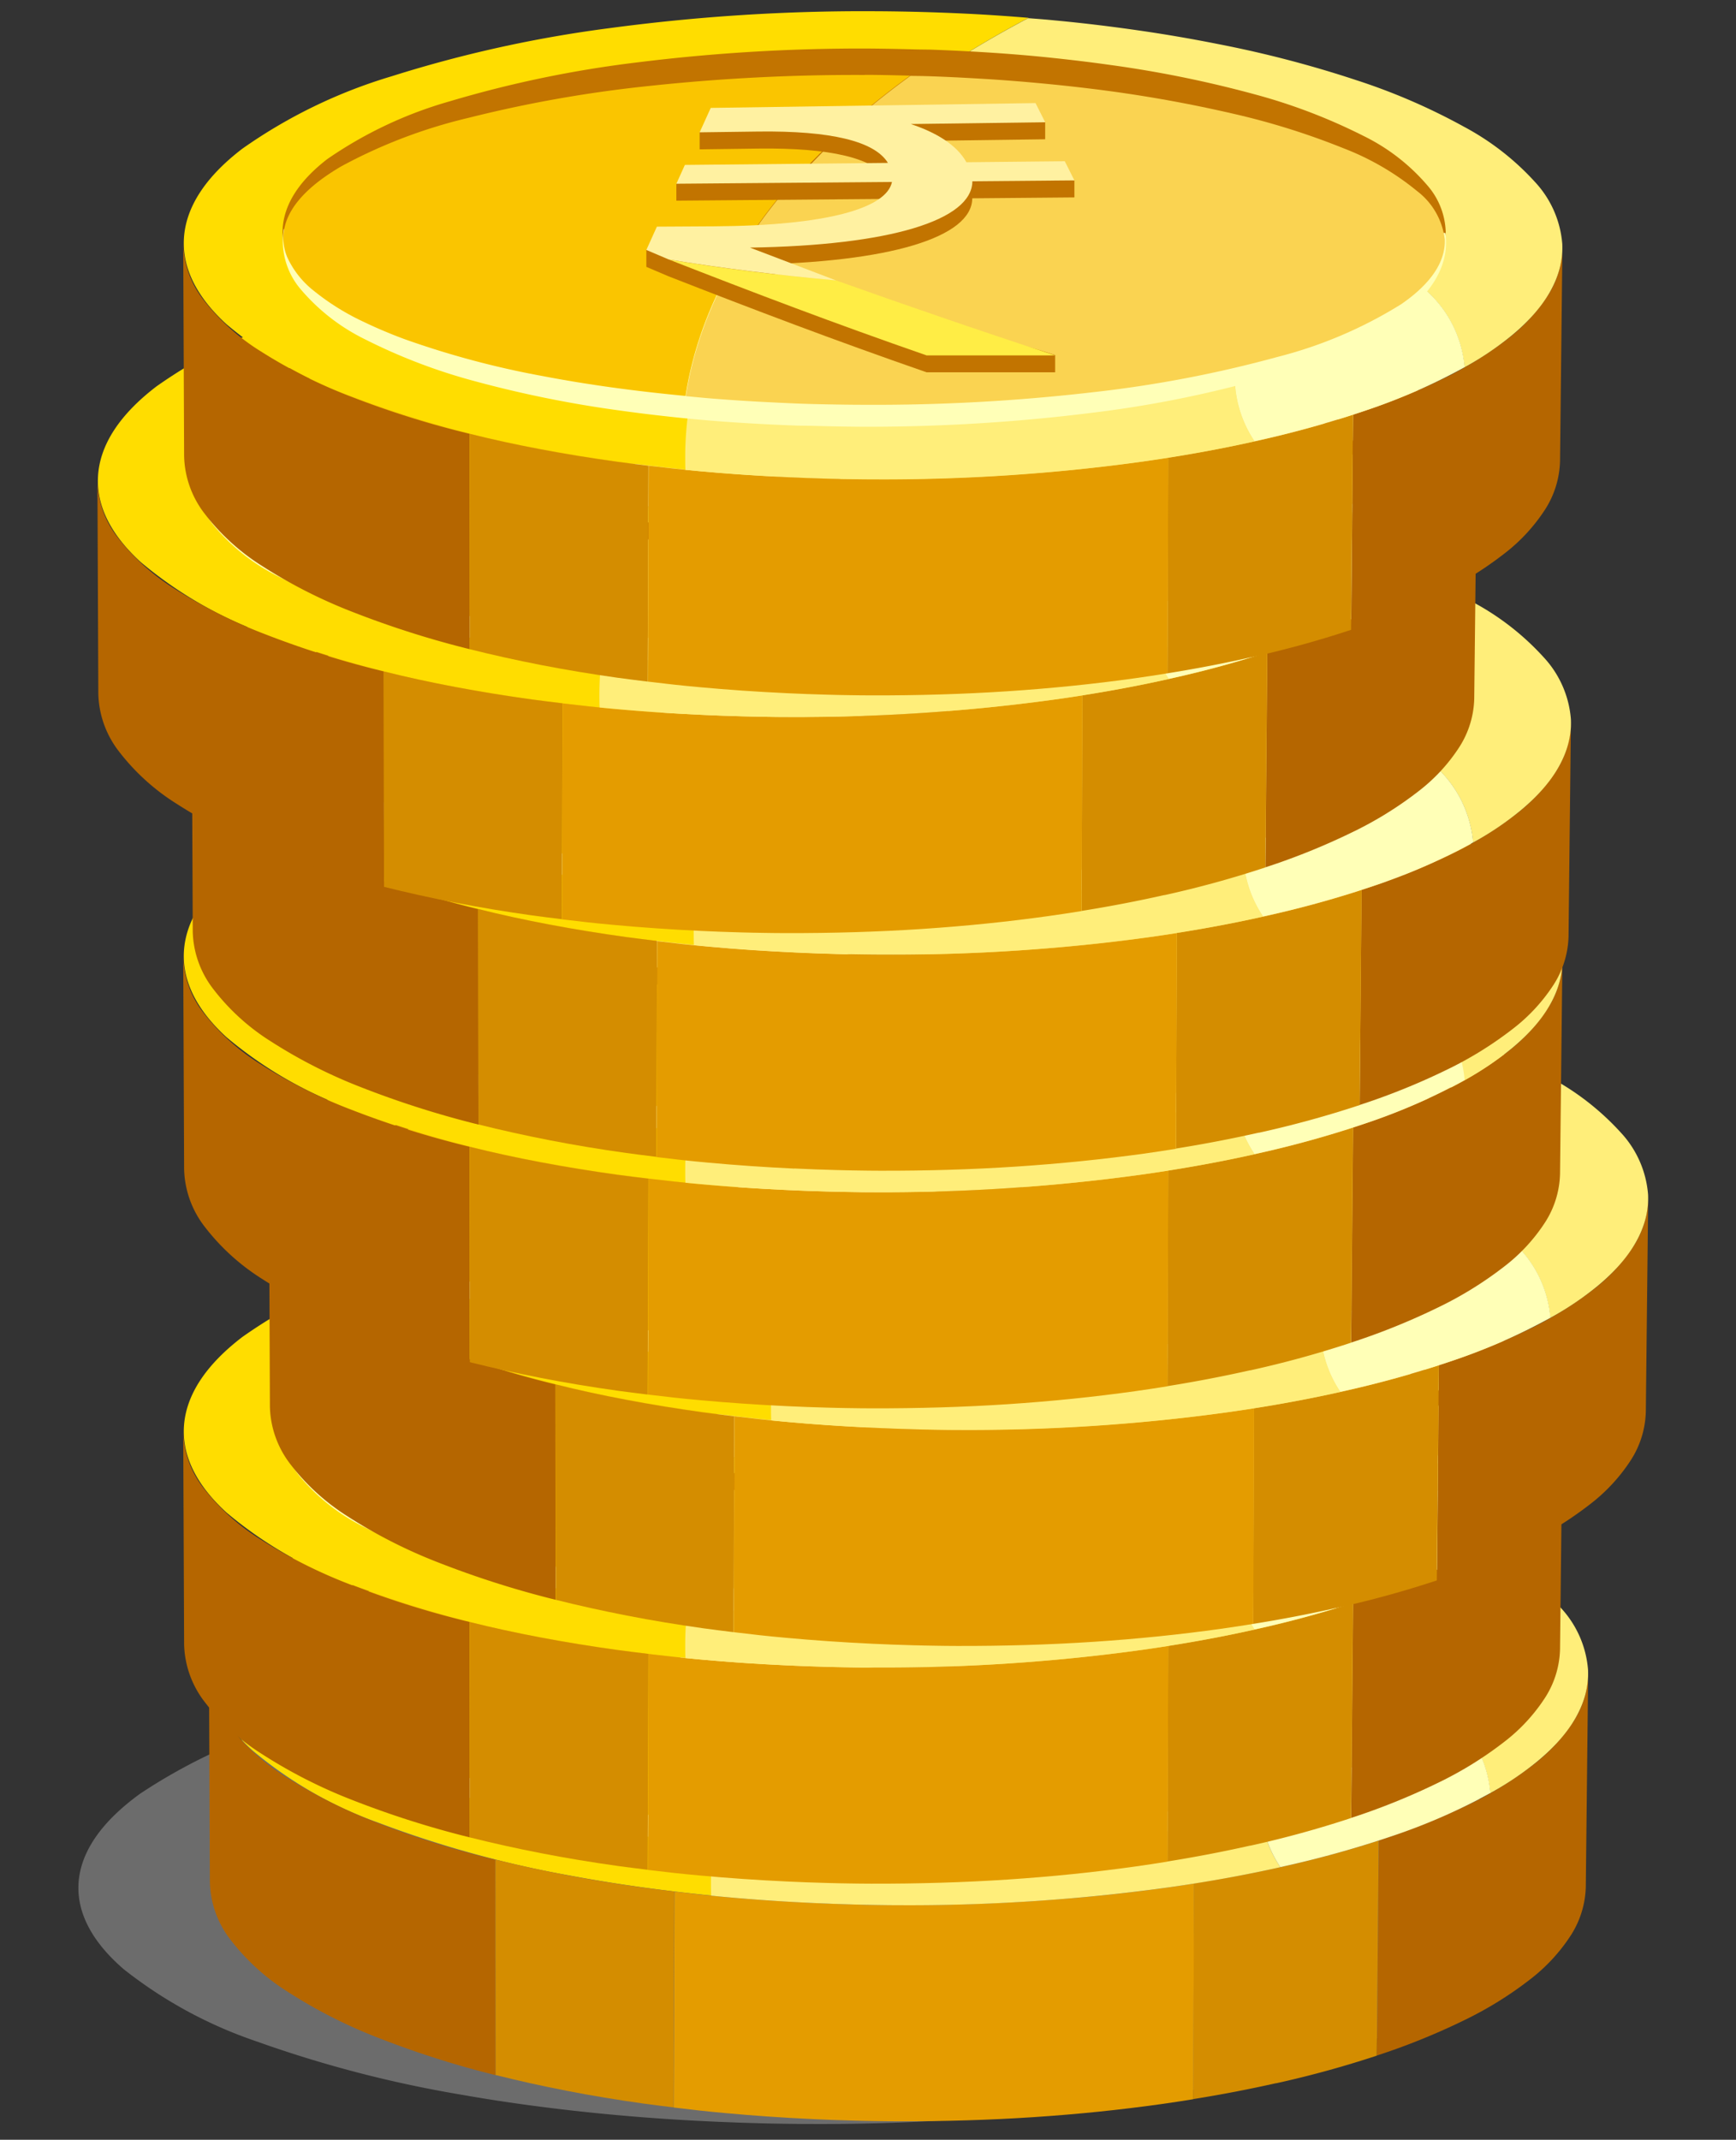 <svg xmlns="http://www.w3.org/2000/svg" xmlns:xlink="http://www.w3.org/1999/xlink" width="155" height="191" viewBox="0 0 155 191">
  <rect x="0" y="0" width="155" height="191" fill="#333333" stroke="none"/>
  <defs>
    <clipPath id="clip-coin_1">
      <rect width="155" height="191"/>
    </clipPath>
  </defs>
  <g id="coin_1" clip-path="url(#clip-coin_1)">
    <g id="coin_1-2" data-name="coin_1" transform="translate(0.579 0.032)">
      <g id="Layer_1">
        <path id="Path_3043" data-name="Path 3043" d="M134.23,163.02a24.739,24.739,0,0,0-6.71-4.94,60.366,60.366,0,0,0-10.2-4.17,110.919,110.919,0,0,0-13.06-3.22c-2.4-.45-4.89-.86-7.47-1.21s-5.23-.66-7.96-.9c-.83-.08-1.68-.13-2.52-.2-1.93-.15-3.88-.28-5.87-.37-2.86-.13-5.78-.21-8.74-.22a190.578,190.578,0,0,0-25.01,1.51,125.626,125.626,0,0,0-20.59,4.29,49.95,49.95,0,0,0-14.14,6.47c-3.41,2.46-5.37,5.18-5.53,8.06-.14,2.67,1.28,5.24,4.02,7.61a39.558,39.558,0,0,0,11.91,6.47,106.788,106.788,0,0,0,18.22,4.74c4.18.74,8.64,1.33,13.31,1.77,3.09.29,6.27.51,9.52.65.67.03,1.33.05,2,.08l2.02.06c.68.02,1.36.03,2.04.04s1.37.02,2.06.02a188.953,188.953,0,0,0,25.76-1.61q5.49-.735,10.41-1.78a102.814,102.814,0,0,0,10.47-2.74,58.131,58.131,0,0,0,9.38-3.87,29.841,29.841,0,0,0,4.46-2.84c3.2-2.51,4.91-5.27,4.77-8.16a8.9,8.9,0,0,0-2.57-5.52Z" fill="#a6a6a6" opacity="0.5"/>
        <path id="Path_3044" data-name="Path 3044" d="M63.26,163.45c-4.46-.42-8.67-1-12.49-1.74a76.991,76.991,0,0,1-12.13-3.25c-.42-.16-.84-.32-1.24-.48-.8-.32-1.56-.66-2.27-1a20.534,20.534,0,0,1-4.38-2.72,8.008,8.008,0,0,1-2.35-2.96,4.367,4.367,0,0,1-.34-1.87,1.477,1.477,0,0,1,.01-.21,1.517,1.517,0,0,1,.03-.21,1.553,1.553,0,0,1,.04-.21c.02-.07.03-.14.05-.21h0a5.1,5.1,0,0,1-.19-.5,4.767,4.767,0,0,1-.13-.51,4.462,4.462,0,0,1-.07-.51,3.009,3.009,0,0,1,0-.52c.09-2.01,1.6-3.91,4.27-5.63a41.363,41.363,0,0,1,11.11-4.53,109.025,109.025,0,0,1,16.26-3.01,168.587,168.587,0,0,1,19.8-1.05c2.7,0,5.35.08,7.93.2q3.03-1.92,6.38-3.69c-1.82-.15-3.66-.28-5.54-.37-2.7-.13-5.45-.21-8.25-.22a170.177,170.177,0,0,0-23.62,1.51,112.427,112.427,0,0,0-19.44,4.29,45.862,45.862,0,0,0-13.35,6.47c-3.22,2.46-5.07,5.18-5.22,8.06-.14,2.67,1.21,5.24,3.8,7.61a36.685,36.685,0,0,0,11.25,6.47,96.4,96.4,0,0,0,17.21,4.74c3.95.74,8.16,1.33,12.57,1.77-.01-.4-.03-.81-.02-1.21a29.628,29.628,0,0,1,.36-4.52Z" fill="#fd0"/>
        <path id="Path_3045" data-name="Path 3045" d="M141.22,149.41l-.21,18.97a8.388,8.388,0,0,1-1.31,4.3,15.79,15.79,0,0,1-3.71,4.01,32.961,32.961,0,0,1-5.86,3.62,60.306,60.306,0,0,1-7.77,3.14l.17-19.2a61.679,61.679,0,0,0,7.79-3.09,32.669,32.669,0,0,0,5.87-3.57,15.617,15.617,0,0,0,3.71-3.95,8.172,8.172,0,0,0,1.32-4.24" fill="#b56600"/>
        <path id="Path_3046" data-name="Path 3046" d="M43.65,165.97l.02,19.23a84.215,84.215,0,0,1-10.55-3.36,44.85,44.85,0,0,1-8.04-4.1,19.61,19.61,0,0,1-5.12-4.68,8.726,8.726,0,0,1-1.8-5.09l-.08-18.98a8.452,8.452,0,0,0,1.81,5.02,19.356,19.356,0,0,0,5.13,4.61,44.782,44.782,0,0,0,8.06,4.04,82.661,82.661,0,0,0,10.57,3.31" fill="#b56600"/>
        <path id="Path_3047" data-name="Path 3047" d="M56.9,168.47c-2.37-.33-4.67-.7-6.88-1.12s-4.34-.88-6.37-1.39l.02,19.23q3.045.765,6.36,1.41t6.86,1.14c.87.12,1.77.23,2.66.34l.07-19.27c-.91-.11-1.82-.22-2.71-.34Z" fill="#d48d00"/>
        <path id="Path_3048" data-name="Path 3048" d="M113.35,185.93a91.48,91.48,0,0,0,9-2.47l.17-19.2c-2.77.9-5.79,1.72-9.02,2.43-2.38.53-4.88.99-7.48,1.4l-.07,19.25c2.57-.41,5.04-.89,7.4-1.42Z" fill="#d48d00"/>
        <path id="Path_3049" data-name="Path 3049" d="M71.87,189.12c.63.03,1.26.05,1.89.08l1.9.06c.64.02,1.28.03,1.92.04s1.29.02,1.94.02c4.17.01,8.24-.11,12.18-.37s7.73-.65,11.36-1.16c.98-.14,1.94-.28,2.9-.44l.07-19.25c-.94.15-1.88.29-2.84.42-3.63.5-7.44.88-11.39,1.14s-8.03.38-12.2.37c-.65,0-1.3,0-1.94-.02-.64,0-1.29-.02-1.92-.04l-1.91-.06c-.63-.02-1.26-.05-1.89-.08-2.62-.12-5.19-.29-7.69-.52-1.56-.14-3.1-.31-4.61-.49l-.07,19.27c1.53.19,3.07.36,4.64.5q3.75.345,7.68.53Z" fill="#e49c00"/>
        <path id="Path_3050" data-name="Path 3050" d="M132.49,160.02a27.782,27.782,0,0,0,4.21-2.84c3.03-2.51,4.64-5.27,4.51-8.16a9.164,9.164,0,0,0-2.42-5.52,23.513,23.513,0,0,0-6.34-4.94,55.06,55.06,0,0,0-9.64-4.17,99.745,99.745,0,0,0-12.34-3.22c-2.26-.45-4.62-.86-7.05-1.21s-4.94-.66-7.52-.9c-.78-.08-1.58-.13-2.38-.2q-3.345,1.77-6.38,3.69c4.14.2,8.12.53,11.86.99a108.906,108.906,0,0,1,16.24,3.12,41.287,41.287,0,0,1,11.08,4.61c2.65,1.74,3.38,3.65,3.46,5.65a4.348,4.348,0,0,1-.04.72,4.65,4.65,0,0,1-.16.72,4.277,4.277,0,0,1-.28.72c-.11.24.52.48.37.72a4.9,4.9,0,0,1-1.03,3.04,10.235,10.235,0,0,1,3.83,7.19Z" fill="#ffee7a"/>
        <path id="Path_3051" data-name="Path 3051" d="M113.74,166.63a10.219,10.219,0,0,1-1.77-5.8h0a114.49,114.49,0,0,1-13.16,2.29,168.806,168.806,0,0,1-19.99,1.09h0c-1.09,0-2.18-.02-3.26-.04s-2.14-.06-3.2-.1-2.1-.09-3.14-.15-2.06-.13-3.07-.21c-.98-.07-1.94-.17-2.89-.26a29.628,29.628,0,0,0-.36,4.52c0,.41,0,.81.02,1.21q4.38.435,8.99.65c.63.03,1.26.05,1.89.08l1.91.06c.64.02,1.28.03,1.92.04s1.29.02,1.94.02a168.714,168.714,0,0,0,24.33-1.61c3.46-.49,6.74-1.09,9.83-1.78Z" fill="#ffee7a"/>
        <path id="Path_3052" data-name="Path 3052" d="M113.74,166.63a92.531,92.531,0,0,0,9.89-2.74,53.179,53.179,0,0,0,8.86-3.87,10.272,10.272,0,0,0-3.83-7.19,11.318,11.318,0,0,1-2.78,2.59,38.33,38.33,0,0,1-10.83,4.61c-.98.28-2.02.55-3.08.8h0a10.3,10.3,0,0,0,1.77,5.8Z" fill="#ffffb7"/>
        <path id="Path_3053" data-name="Path 3053" d="M130.72,149.22a6.629,6.629,0,0,0-1.4-5.25,17.79,17.79,0,0,0-5.86-4.6,50.641,50.641,0,0,0-9.78-3.73,101.594,101.594,0,0,0-13.02-2.63c-1.63-.23-3.31-.43-5.02-.61s-3.48-.33-5.28-.45-3.63-.21-5.5-.28c-.44-.01-.89-.01-1.34-.02-1.44-.04-2.87-.07-4.34-.08a161.459,161.459,0,0,0-20.58,1.24,100.706,100.706,0,0,0-16.65,3.45,37,37,0,0,0-11.01,5.18c-2.55,1.97-3.95,4.14-3.99,6.45v.25a2.09,2.09,0,0,0,.01.25,2.275,2.275,0,0,0,.02.26,1.66,1.66,0,0,0,.03.22h0l103.69.34Z" fill="#c27400"/>
        <path id="Path_3054" data-name="Path 3054" d="M27.06,147.68a6.629,6.629,0,0,0,1.4,5.25,17.79,17.79,0,0,0,5.86,4.6,50.641,50.641,0,0,0,9.78,3.73,101.594,101.594,0,0,0,13.02,2.63c1.63.23,3.31.43,5.02.61s3.48.33,5.28.45,3.63.21,5.5.28c.44.01.89.01,1.34.02,1.44.04,2.87.07,4.34.08a161.459,161.459,0,0,0,20.58-1.24,100.706,100.706,0,0,0,16.65-3.45,37,37,0,0,0,11.01-5.18c2.55-1.97,3.95-4.14,3.99-6.45v-.25a2.091,2.091,0,0,0-.01-.25,2.273,2.273,0,0,0-.02-.26,1.661,1.661,0,0,0-.03-.22h0l-103.69-.34Z" fill="#ffffb7"/>
        <path id="Path_3055" data-name="Path 3055" d="M78.93,133.94a172.78,172.78,0,0,0-19.33.99,114.461,114.461,0,0,0-16.06,2.84,46.054,46.054,0,0,0-11.32,4.31c-2.82,1.64-4.6,3.45-5.07,5.38-.02.07-.03.14-.05.21s-.03.14-.04.21l-.03.21c0,.07-.01.14-.01.21a4.4,4.4,0,0,0,.35,1.91,8.133,8.133,0,0,0,2.4,3.02A21.54,21.54,0,0,0,34.24,156c.72.35,1.5.69,2.31,1.02.41.17.83.33,1.26.49a79.333,79.333,0,0,0,12.38,3.31c3.9.75,8.19,1.34,12.74,1.77,1.05-6.8,4.36-13.25,9.53-19.14l4.61-4.67A68.341,68.341,0,0,1,82.98,134c-1.34-.03-2.69-.07-4.06-.07Z" fill="#fac500"/>
        <path id="Path_3056" data-name="Path 3056" d="M115.78,159.1a39.082,39.082,0,0,0,11.05-4.71c2.57-1.77,3.96-3.72,3.89-5.77a6.372,6.372,0,0,0-2.49-4.34,23.785,23.785,0,0,0-6.56-3.81,65.369,65.369,0,0,0-9.92-3.1,120.9,120.9,0,0,0-12.59-2.21q-2.325-.285-4.77-.51c-1.62-.15-3.28-.28-4.97-.38s-3.41-.19-5.16-.24c-.41-.01-.84-.01-1.25-.02a70.274,70.274,0,0,0-5.91,4.78s-4.24,4.48-4.61,4.67c-5.16,5.89-8.48,12.34-9.53,19.14.98.09,1.95.19,2.95.26,1.03.08,2.08.15,3.13.21s2.12.11,3.2.16,2.17.08,3.26.1,2.2.04,3.32.04a169.02,169.02,0,0,0,20.39-1.11,107.56,107.56,0,0,0,16.57-3.16Z" fill="#fad351"/>
        <path id="Path_3057" data-name="Path 3057" d="M68.67,150.87c12.49-.19,19.84-2.44,19.86-5.92l9.12-.08v-1.53l-.86-.18-8.78.09c-.87-1.56-2.71-2.66-4.97-3.41l12-.16v-1.53l-.86-.18-29,.43-.99.65v1.53l5.25-.07c6.43-.08,10.37.85,11.56,2.8l-18.13.18-.76.14v1.53L81.36,145c-.47,2.34-5.79,3.9-15.86,3.96l-5.13.03-.94.55v1.53c.68.29,1.33.57,2,.85,7.63,2.98,14.67,5.66,23.02,8.56H95.93v-1.54c-6.22-2.05-14.4-3.32-19.56-5.16-2.74-1.04-5.31-2.03-7.69-2.93Z" fill="#c27400"/>
        <path id="Path_3058" data-name="Path 3058" d="M84.44,158.96H95.92c-7.14-2.33-13.74-4.62-19.56-6.69-5.39-.48-10.39-1.11-14.94-1.87C69.05,153.38,76.09,156.06,84.44,158.96Z" fill="#ffed45"/>
        <path id="Path_3059" data-name="Path 3059" d="M88.53,143.42l9.12-.08-.86-1.71-8.78.09c-.87-1.56-2.71-2.66-4.97-3.41l12-.16-.86-1.71-29,.43-.99,2.18,5.25-.07c6.43-.08,10.37.85,11.56,2.8l-18.13.18-.76,1.68,19.25-.16c-.47,2.34-5.79,3.9-15.86,3.96l-5.13.03-.94,2.08c.68.29,1.33.57,2,.85,4.55.75,9.55,1.38,14.94,1.87-2.74-1.04-5.31-2.03-7.69-2.93,12.49-.19,19.84-2.44,19.86-5.92Z" fill="#fff1a1"/>
        <path id="Path_3060" data-name="Path 3060" d="M60.96,142.24c-4.46-.42-8.67-1-12.49-1.74a76.991,76.991,0,0,1-12.13-3.25c-.42-.16-.84-.32-1.24-.48-.8-.32-1.56-.66-2.27-1a20.534,20.534,0,0,1-4.38-2.72,8.008,8.008,0,0,1-2.35-2.96,4.367,4.367,0,0,1-.34-1.87,1.477,1.477,0,0,1,.01-.21,1.517,1.517,0,0,1,.03-.21,1.552,1.552,0,0,1,.04-.21,1.6,1.6,0,0,1,.05-.21h0a5.1,5.1,0,0,1-.19-.5,4.767,4.767,0,0,1-.13-.51,4.461,4.461,0,0,1-.07-.51,3.009,3.009,0,0,1,0-.52c.09-2.01,1.6-3.91,4.27-5.63a41.363,41.363,0,0,1,11.11-4.53,109.026,109.026,0,0,1,16.26-3.01,168.587,168.587,0,0,1,19.8-1.05c2.7,0,5.35.08,7.94.2q3.03-1.92,6.38-3.69c-1.82-.15-3.66-.28-5.54-.37-2.7-.13-5.45-.21-8.25-.22a170.176,170.176,0,0,0-23.62,1.51,112.426,112.426,0,0,0-19.44,4.29,45.861,45.861,0,0,0-13.35,6.47c-3.22,2.46-5.07,5.18-5.22,8.06-.14,2.67,1.21,5.24,3.8,7.61a36.685,36.685,0,0,0,11.25,6.47,96.4,96.4,0,0,0,17.21,4.74c3.95.74,8.16,1.33,12.57,1.77-.01-.4-.03-.81-.02-1.21a29.628,29.628,0,0,1,.36-4.52Z" fill="#fd0"/>
        <path id="Path_3061" data-name="Path 3061" d="M138.92,128.2l-.21,18.97a8.388,8.388,0,0,1-1.31,4.3,15.79,15.79,0,0,1-3.71,4.01,32.961,32.961,0,0,1-5.86,3.62,60.306,60.306,0,0,1-7.77,3.14l.17-19.2a61.679,61.679,0,0,0,7.79-3.09,32.669,32.669,0,0,0,5.87-3.57,15.617,15.617,0,0,0,3.71-3.95,8.172,8.172,0,0,0,1.32-4.24" fill="#b56600"/>
        <path id="Path_3062" data-name="Path 3062" d="M41.35,144.75l.02,19.23a84.215,84.215,0,0,1-10.55-3.36,44.85,44.85,0,0,1-8.04-4.1,19.61,19.61,0,0,1-5.12-4.68,8.726,8.726,0,0,1-1.8-5.09l-.08-18.98a8.452,8.452,0,0,0,1.81,5.02,19.356,19.356,0,0,0,5.13,4.61,44.782,44.782,0,0,0,8.06,4.04,82.661,82.661,0,0,0,10.57,3.31" fill="#b56600"/>
        <path id="Path_3063" data-name="Path 3063" d="M54.6,147.26c-2.37-.33-4.67-.7-6.88-1.12s-4.34-.88-6.37-1.39l.02,19.23q3.045.765,6.36,1.41t6.86,1.14c.87.12,1.77.23,2.66.34l.07-19.27c-.91-.11-1.82-.22-2.71-.34Z" fill="#d48d00"/>
        <path id="Path_3064" data-name="Path 3064" d="M111.05,164.72a91.48,91.48,0,0,0,9-2.47l.17-19.2c-2.77.9-5.79,1.72-9.02,2.43-2.38.53-4.88.99-7.48,1.4l-.07,19.25c2.57-.41,5.04-.89,7.4-1.42Z" fill="#d48d00"/>
        <path id="Path_3065" data-name="Path 3065" d="M69.57,167.91c.63.03,1.26.05,1.89.08l1.9.06c.64.02,1.28.03,1.92.04s1.29.02,1.94.02c4.17.01,8.24-.11,12.18-.37s7.73-.65,11.36-1.16c.98-.14,1.94-.28,2.9-.44l.07-19.25c-.94.15-1.88.29-2.84.42-3.63.5-7.44.88-11.39,1.14s-8.03.38-12.2.37c-.65,0-1.3,0-1.94-.02s-1.29-.02-1.92-.04l-1.91-.06c-.63-.02-1.26-.05-1.89-.08-2.62-.12-5.19-.29-7.69-.52-1.56-.14-3.1-.31-4.61-.49l-.07,19.27c1.53.19,3.07.36,4.64.5q3.75.345,7.68.53Z" fill="#e49c00"/>
        <path id="Path_3066" data-name="Path 3066" d="M130.19,138.81a27.782,27.782,0,0,0,4.21-2.84c3.03-2.51,4.64-5.27,4.51-8.16a9.164,9.164,0,0,0-2.42-5.52,23.513,23.513,0,0,0-6.34-4.94,55.06,55.06,0,0,0-9.64-4.17,99.747,99.747,0,0,0-12.34-3.22c-2.26-.45-4.62-.86-7.05-1.21s-4.94-.66-7.52-.9c-.78-.08-1.58-.14-2.38-.2q-3.345,1.77-6.38,3.69c4.14.2,8.12.53,11.86.99a108.9,108.9,0,0,1,16.24,3.12,41.287,41.287,0,0,1,11.08,4.61c2.65,1.74,3.38,3.65,3.46,5.65a4.347,4.347,0,0,1-.04.72,4.65,4.65,0,0,1-.16.72,4.277,4.277,0,0,1-.28.72c-.11.24.52.48.37.72a4.9,4.9,0,0,1-1.03,3.04,10.235,10.235,0,0,1,3.83,7.19Z" fill="#ffee7a"/>
        <path id="Path_3067" data-name="Path 3067" d="M111.44,145.42a10.219,10.219,0,0,1-1.77-5.8h0a114.49,114.49,0,0,1-13.16,2.29A168.806,168.806,0,0,1,76.52,143h0c-1.09,0-2.18-.02-3.26-.04s-2.14-.06-3.2-.1-2.1-.09-3.14-.15-2.06-.13-3.07-.21c-.98-.07-1.94-.17-2.89-.26a29.628,29.628,0,0,0-.36,4.52c0,.41,0,.81.02,1.21q4.38.435,8.99.65c.63.03,1.26.05,1.89.08l1.91.06c.64.02,1.28.03,1.92.04s1.29.02,1.94.02a168.714,168.714,0,0,0,24.33-1.61c3.46-.49,6.74-1.09,9.83-1.78Z" fill="#ffee7a"/>
        <path id="Path_3068" data-name="Path 3068" d="M111.44,145.42a92.531,92.531,0,0,0,9.89-2.74,53.179,53.179,0,0,0,8.86-3.87,10.272,10.272,0,0,0-3.83-7.19,11.318,11.318,0,0,1-2.78,2.59,38.33,38.33,0,0,1-10.83,4.61c-.98.28-2.02.55-3.08.8h0a10.3,10.3,0,0,0,1.77,5.8Z" fill="#ffffb7"/>
        <path id="Path_3069" data-name="Path 3069" d="M128.42,128.01a6.629,6.629,0,0,0-1.4-5.25,17.79,17.79,0,0,0-5.86-4.6,50.64,50.64,0,0,0-9.78-3.73,101.6,101.6,0,0,0-13.02-2.63c-1.63-.23-3.31-.43-5.02-.61s-3.48-.33-5.28-.45-3.63-.21-5.5-.28c-.44-.01-.89-.01-1.34-.02-1.44-.04-2.87-.07-4.34-.08A161.46,161.46,0,0,0,56.3,111.6a100.706,100.706,0,0,0-16.65,3.45,37,37,0,0,0-11.01,5.18c-2.55,1.97-3.95,4.14-3.99,6.45v.25a2.09,2.09,0,0,0,.01.25,2.275,2.275,0,0,0,.02.26,1.66,1.66,0,0,0,.03.22h0L128.4,128Z" fill="#c27400"/>
        <path id="Path_3070" data-name="Path 3070" d="M24.76,126.47a6.629,6.629,0,0,0,1.4,5.25,17.79,17.79,0,0,0,5.86,4.6,50.641,50.641,0,0,0,9.78,3.73,101.594,101.594,0,0,0,13.02,2.63c1.63.23,3.31.43,5.02.61s3.48.33,5.28.45,3.63.21,5.5.28c.44.01.89.01,1.34.02,1.44.04,2.87.07,4.34.08a161.459,161.459,0,0,0,20.58-1.24,100.706,100.706,0,0,0,16.65-3.45,37,37,0,0,0,11.01-5.18c2.55-1.97,3.95-4.14,3.99-6.45v-.25a2.35,2.35,0,0,0-.01-.26,2.273,2.273,0,0,0-.02-.26,1.661,1.661,0,0,0-.03-.22h0l-103.69-.34Z" fill="#ffffb7"/>
        <path id="Path_3071" data-name="Path 3071" d="M76.63,112.72a172.784,172.784,0,0,0-19.33.99,114.46,114.46,0,0,0-16.06,2.84,46.054,46.054,0,0,0-11.32,4.31c-2.82,1.64-4.6,3.45-5.07,5.38-.02.07-.03.14-.05.21s-.03.14-.04.21l-.03.21c0,.07-.01.14-.01.21a4.4,4.4,0,0,0,.35,1.91,8.133,8.133,0,0,0,2.4,3.02,21.54,21.54,0,0,0,4.47,2.77c.72.35,1.5.69,2.31,1.02.41.17.83.33,1.26.49a79.333,79.333,0,0,0,12.38,3.31c3.9.75,8.19,1.34,12.74,1.77,1.05-6.8,4.36-13.25,9.53-19.14l4.61-4.67a68.34,68.34,0,0,1,5.91-4.78c-1.34-.03-2.69-.07-4.06-.07Z" fill="#fac500"/>
        <path id="Path_3072" data-name="Path 3072" d="M113.48,137.89a39.082,39.082,0,0,0,11.05-4.71c2.57-1.77,3.96-3.72,3.89-5.77a6.372,6.372,0,0,0-2.49-4.34,23.785,23.785,0,0,0-6.56-3.81,65.369,65.369,0,0,0-9.92-3.1,120.894,120.894,0,0,0-12.59-2.21q-2.325-.285-4.77-.51c-1.62-.15-3.28-.28-4.97-.38s-3.41-.19-5.16-.24c-.41-.01-.84-.01-1.25-.02a70.274,70.274,0,0,0-5.91,4.78s-4.24,4.48-4.61,4.67c-5.16,5.89-8.48,12.34-9.53,19.14.98.09,1.95.19,2.95.26,1.03.08,2.08.15,3.13.21s2.12.11,3.2.16,2.17.08,3.26.1,2.2.04,3.32.04a169.02,169.02,0,0,0,20.39-1.11,107.56,107.56,0,0,0,16.57-3.16Z" fill="#fad351"/>
        <path id="Path_3073" data-name="Path 3073" d="M66.37,129.66c12.49-.19,19.84-2.44,19.86-5.92l9.12-.08v-1.53l-.86-.18-8.78.09c-.87-1.56-2.71-2.66-4.97-3.41l12-.16v-1.53l-.86-.18-29,.43-.99.65v1.53l5.25-.07c6.43-.08,10.37.85,11.56,2.8l-18.13.18-.76.14v1.53l19.25-.16c-.47,2.34-5.79,3.9-15.86,3.96l-5.13.03-.94.55v1.53c.68.29,1.33.57,2,.85,7.63,2.98,14.67,5.66,23.02,8.56H93.63v-1.54c-6.22-2.05-14.4-3.32-19.56-5.16-2.74-1.04-5.31-2.03-7.69-2.93Z" fill="#c27400"/>
        <path id="Path_3074" data-name="Path 3074" d="M82.15,137.75H93.63c-7.14-2.33-13.74-4.62-19.56-6.69-5.39-.48-10.39-1.11-14.94-1.87,7.63,2.98,14.67,5.66,23.02,8.56Z" fill="#ffed45"/>
        <path id="Path_3075" data-name="Path 3075" d="M86.23,122.21l9.12-.08-.86-1.71-8.78.09c-.87-1.56-2.71-2.66-4.97-3.41l12-.16-.86-1.71-29,.43-.99,2.18,5.25-.07c6.43-.08,10.37.85,11.56,2.8l-18.13.18-.76,1.68,19.25-.16c-.47,2.34-5.79,3.9-15.86,3.96l-5.13.03-.94,2.08c.68.29,1.33.57,2,.85,4.55.75,9.55,1.38,14.94,1.87-2.74-1.04-5.31-2.03-7.69-2.93,12.49-.19,19.84-2.44,19.86-5.92Z" fill="#fff1a1"/>
        <path id="Path_3076" data-name="Path 3076" d="M68.62,121.02c-4.46-.42-8.67-1-12.49-1.74A76.99,76.99,0,0,1,44,116.03c-.42-.16-.84-.32-1.24-.48-.8-.32-1.56-.66-2.27-1a20.534,20.534,0,0,1-4.38-2.72,8.008,8.008,0,0,1-2.35-2.96,4.367,4.367,0,0,1-.34-1.87,1.477,1.477,0,0,1,.01-.21,1.517,1.517,0,0,1,.03-.21,1.552,1.552,0,0,1,.04-.21,1.6,1.6,0,0,1,.05-.21h0a5.1,5.1,0,0,1-.19-.5,4.768,4.768,0,0,1-.13-.51,4.461,4.461,0,0,1-.07-.51,3.01,3.01,0,0,1,0-.52c.09-2.01,1.6-3.91,4.27-5.63a41.363,41.363,0,0,1,11.11-4.53A109.026,109.026,0,0,1,64.8,90.95,168.587,168.587,0,0,1,84.6,89.9c2.7,0,5.35.08,7.94.2q3.03-1.92,6.38-3.69c-1.82-.15-3.66-.28-5.54-.37-2.7-.13-5.45-.21-8.25-.22a170.177,170.177,0,0,0-23.62,1.51,112.426,112.426,0,0,0-19.44,4.29,45.861,45.861,0,0,0-13.35,6.47c-3.22,2.46-5.07,5.18-5.22,8.06-.14,2.67,1.21,5.24,3.8,7.61a36.685,36.685,0,0,0,11.25,6.47,96.4,96.4,0,0,0,17.21,4.74c3.95.74,8.16,1.33,12.57,1.77-.01-.4-.03-.81-.02-1.21a29.627,29.627,0,0,1,.36-4.52Z" fill="#fd0"/>
        <path id="Path_3077" data-name="Path 3077" d="M146.58,106.99l-.21,18.97a8.388,8.388,0,0,1-1.31,4.3,15.79,15.79,0,0,1-3.71,4.01,32.961,32.961,0,0,1-5.86,3.62,60.306,60.306,0,0,1-7.77,3.14l.17-19.2a61.681,61.681,0,0,0,7.79-3.09,32.669,32.669,0,0,0,5.87-3.57,15.617,15.617,0,0,0,3.71-3.95,8.172,8.172,0,0,0,1.32-4.24" fill="#b56600"/>
        <path id="Path_3078" data-name="Path 3078" d="M49.01,123.54l.02,19.23a84.215,84.215,0,0,1-10.55-3.36,44.85,44.85,0,0,1-8.04-4.1,19.61,19.61,0,0,1-5.12-4.68,8.726,8.726,0,0,1-1.8-5.09l-.08-18.98a8.452,8.452,0,0,0,1.81,5.02,19.356,19.356,0,0,0,5.13,4.61,44.782,44.782,0,0,0,8.06,4.04,82.664,82.664,0,0,0,10.57,3.31" fill="#b56600"/>
        <path id="Path_3079" data-name="Path 3079" d="M62.27,126.05c-2.37-.33-4.67-.7-6.88-1.12s-4.34-.88-6.37-1.39l.02,19.23q3.045.765,6.36,1.41t6.86,1.14c.87.12,1.77.23,2.66.34l.07-19.27c-.91-.11-1.82-.22-2.71-.34Z" fill="#d48d00"/>
        <path id="Path_3080" data-name="Path 3080" d="M118.71,143.51a91.48,91.48,0,0,0,9-2.47l.17-19.2c-2.77.9-5.79,1.72-9.02,2.43-2.38.53-4.88.99-7.48,1.4l-.07,19.25c2.57-.41,5.04-.89,7.4-1.42Z" fill="#d48d00"/>
        <path id="Path_3081" data-name="Path 3081" d="M77.23,146.69c.63.03,1.26.05,1.89.08l1.9.06c.64.02,1.28.03,1.92.04s1.29.02,1.94.02c4.17.01,8.24-.11,12.18-.37s7.73-.65,11.36-1.16c.98-.14,1.94-.28,2.9-.44l.07-19.25c-.94.15-1.88.29-2.84.42-3.63.5-7.44.88-11.39,1.14s-8.03.38-12.2.37c-.65,0-1.3,0-1.94-.02s-1.29-.02-1.92-.04l-1.91-.06c-.63-.02-1.26-.05-1.89-.08-2.62-.12-5.19-.29-7.69-.52-1.56-.14-3.1-.31-4.61-.49l-.07,19.27c1.53.19,3.07.36,4.64.5q3.75.345,7.68.53Z" fill="#e49c00"/>
        <path id="Path_3082" data-name="Path 3082" d="M137.85,117.6a27.782,27.782,0,0,0,4.21-2.84c3.03-2.51,4.64-5.27,4.51-8.16a9.164,9.164,0,0,0-2.42-5.52,23.513,23.513,0,0,0-6.34-4.94,55.06,55.06,0,0,0-9.64-4.17,99.747,99.747,0,0,0-12.34-3.22c-2.27-.45-4.62-.86-7.05-1.21s-4.94-.66-7.52-.9c-.78-.08-1.58-.14-2.38-.2q-3.345,1.77-6.38,3.69c4.14.2,8.12.53,11.86.99a108.9,108.9,0,0,1,16.24,3.12,41.286,41.286,0,0,1,11.08,4.61c2.65,1.74,3.38,3.65,3.46,5.65a4.348,4.348,0,0,1-.04.72,6.194,6.194,0,0,1-.16.72,4.277,4.277,0,0,1-.28.72c-.11.24.52.48.37.72a4.9,4.9,0,0,1-1.03,3.04,10.235,10.235,0,0,1,3.83,7.19Z" fill="#ffee7a"/>
        <path id="Path_3083" data-name="Path 3083" d="M119.1,124.21a10.219,10.219,0,0,1-1.77-5.8h0a114.491,114.491,0,0,1-13.16,2.29,168.806,168.806,0,0,1-19.99,1.09h0c-1.09,0-2.18-.02-3.26-.04s-2.14-.06-3.2-.1-2.1-.09-3.14-.15-2.06-.13-3.07-.21c-.98-.07-1.94-.17-2.89-.26a29.627,29.627,0,0,0-.36,4.52c0,.41,0,.81.02,1.21q4.38.435,8.99.65c.63.03,1.26.05,1.89.08l1.91.06c.64.02,1.28.03,1.92.04s1.29.02,1.94.02A168.715,168.715,0,0,0,109.26,126c3.46-.49,6.74-1.09,9.83-1.78Z" fill="#ffee7a"/>
        <path id="Path_3084" data-name="Path 3084" d="M119.1,124.21a92.532,92.532,0,0,0,9.89-2.74,53.178,53.178,0,0,0,8.86-3.87,10.272,10.272,0,0,0-3.83-7.19,11.318,11.318,0,0,1-2.78,2.59,38.33,38.33,0,0,1-10.83,4.61c-.98.28-2.02.55-3.08.8h0A10.3,10.3,0,0,0,119.1,124.21Z" fill="#ffffb7"/>
        <path id="Path_3085" data-name="Path 3085" d="M136.08,106.8a6.629,6.629,0,0,0-1.4-5.25,17.79,17.79,0,0,0-5.86-4.6,50.64,50.64,0,0,0-9.78-3.73,101.6,101.6,0,0,0-13.02-2.63c-1.63-.23-3.31-.43-5.02-.61s-3.48-.33-5.28-.45-3.63-.21-5.5-.28c-.44-.01-.89-.01-1.34-.02-1.44-.04-2.87-.07-4.34-.08a161.46,161.46,0,0,0-20.58,1.24,100.706,100.706,0,0,0-16.65,3.45A37,37,0,0,0,36.3,99.02c-2.55,1.97-3.95,4.14-3.99,6.45v.25a2.091,2.091,0,0,0,.01.25,2.275,2.275,0,0,0,.02.26,1.661,1.661,0,0,0,.03.22h0l103.69.34Z" fill="#c27400"/>
        <path id="Path_3086" data-name="Path 3086" d="M32.43,105.26a6.629,6.629,0,0,0,1.4,5.25,17.79,17.79,0,0,0,5.86,4.6,50.641,50.641,0,0,0,9.78,3.73,101.6,101.6,0,0,0,13.02,2.63c1.63.23,3.31.43,5.02.61s3.48.33,5.28.45,3.63.21,5.5.28c.44.01.89.01,1.34.02,1.44.04,2.87.07,4.34.08a161.46,161.46,0,0,0,20.58-1.24,100.706,100.706,0,0,0,16.65-3.45,37,37,0,0,0,11.01-5.18c2.55-1.97,3.95-4.14,3.99-6.45v-.25a2.091,2.091,0,0,0-.01-.25,2.273,2.273,0,0,0-.02-.26,1.661,1.661,0,0,0-.03-.22h0l-103.69-.34Z" fill="#ffffb7"/>
        <path id="Path_3087" data-name="Path 3087" d="M84.3,91.51a172.784,172.784,0,0,0-19.33.99,114.46,114.46,0,0,0-16.06,2.84,46.3,46.3,0,0,0-11.33,4.31c-2.82,1.64-4.6,3.45-5.07,5.38-.02.07-.03.14-.05.21s-.03.14-.04.21l-.03.21c0,.07-.01.14-.01.21a4.4,4.4,0,0,0,.35,1.91,8.132,8.132,0,0,0,2.4,3.02,21.539,21.539,0,0,0,4.47,2.77c.72.35,1.5.69,2.31,1.02.41.17.83.33,1.26.49a79.332,79.332,0,0,0,12.38,3.31c3.9.75,8.19,1.34,12.74,1.77,1.05-6.8,4.36-13.25,9.53-19.14l4.61-4.67a68.339,68.339,0,0,1,5.91-4.78c-1.34-.03-2.69-.07-4.06-.07Z" fill="#fac500"/>
        <path id="Path_3088" data-name="Path 3088" d="M121.14,116.68a39.082,39.082,0,0,0,11.05-4.71c2.57-1.77,3.96-3.72,3.89-5.77a6.372,6.372,0,0,0-2.49-4.34,23.785,23.785,0,0,0-6.56-3.81,65.369,65.369,0,0,0-9.92-3.1,120.9,120.9,0,0,0-12.59-2.21q-2.325-.285-4.77-.51c-1.62-.15-3.28-.28-4.97-.38s-3.41-.19-5.16-.24c-.41-.01-.84-.01-1.25-.02a70.274,70.274,0,0,0-5.91,4.78s-4.24,4.48-4.61,4.67c-5.16,5.89-8.48,12.34-9.53,19.14.98.09,1.95.19,2.95.26,1.03.08,2.08.15,3.13.21s2.12.11,3.2.16,2.17.08,3.26.1,2.2.04,3.32.04a169.021,169.021,0,0,0,20.39-1.11,107.558,107.558,0,0,0,16.57-3.16Z" fill="#fad351"/>
        <path id="Path_3089" data-name="Path 3089" d="M74.03,108.44c12.49-.19,19.84-2.44,19.86-5.92l9.12-.08v-1.53l-.86-.18-8.78.09c-.87-1.56-2.71-2.66-4.97-3.41l12-.16V95.72l-.86-.18-29,.43-.99.65v1.53l5.25-.07c6.43-.08,10.37.85,11.56,2.8l-18.13.18-.76.14v1.53l19.25-.16c-.47,2.34-5.79,3.9-15.86,3.96l-5.13.03-.94.55v1.53c.68.29,1.33.57,2,.85,7.63,2.98,14.67,5.66,23.02,8.56h11.48v-1.54c-6.22-2.05-14.4-3.32-19.56-5.16-2.74-1.04-5.31-2.03-7.69-2.93Z" fill="#c27400"/>
        <path id="Path_3090" data-name="Path 3090" d="M89.81,116.54h11.48c-7.14-2.33-13.74-4.62-19.56-6.69-5.39-.48-10.39-1.11-14.94-1.87,7.63,2.98,14.67,5.66,23.02,8.56Z" fill="#ffed45"/>
        <path id="Path_3091" data-name="Path 3091" d="M93.89,101l9.12-.08-.86-1.71-8.78.09c-.87-1.56-2.71-2.66-4.97-3.41l12-.16-.86-1.71-29,.43-.99,2.18,5.25-.07c6.43-.08,10.37.85,11.56,2.8l-18.13.18-.76,1.68,19.25-.16c-.47,2.34-5.79,3.9-15.86,3.96l-5.13.03-.94,2.08c.68.29,1.33.57,2,.85,4.55.75,9.55,1.38,14.94,1.87-2.74-1.04-5.31-2.03-7.69-2.93,12.49-.19,19.84-2.44,19.86-5.92Z" fill="#fff1a1"/>
        <path id="Path_3092" data-name="Path 3092" d="M60.96,99.81c-4.46-.42-8.67-1-12.49-1.74a76.99,76.99,0,0,1-12.13-3.25c-.42-.16-.84-.32-1.24-.48-.8-.32-1.56-.66-2.27-1a20.534,20.534,0,0,1-4.38-2.72,8.008,8.008,0,0,1-2.35-2.96,4.367,4.367,0,0,1-.34-1.87,1.477,1.477,0,0,1,.01-.21,1.517,1.517,0,0,1,.03-.21,1.552,1.552,0,0,1,.04-.21,1.6,1.6,0,0,1,.05-.21h0a5.1,5.1,0,0,1-.19-.5,4.767,4.767,0,0,1-.13-.51,4.461,4.461,0,0,1-.07-.51,3.009,3.009,0,0,1,0-.52c.09-2.01,1.6-3.91,4.27-5.63a41.363,41.363,0,0,1,11.11-4.53,109.026,109.026,0,0,1,16.26-3.01,168.587,168.587,0,0,1,19.8-1.05c2.7,0,5.35.08,7.94.2q3.03-1.92,6.38-3.69c-1.82-.15-3.66-.28-5.54-.37-2.7-.13-5.45-.21-8.25-.22a170.176,170.176,0,0,0-23.62,1.51,112.426,112.426,0,0,0-19.44,4.29,45.861,45.861,0,0,0-13.35,6.47c-3.22,2.46-5.07,5.18-5.22,8.06-.14,2.67,1.21,5.24,3.8,7.61a36.685,36.685,0,0,0,11.25,6.47,96.4,96.4,0,0,0,17.21,4.74c3.95.74,8.16,1.33,12.57,1.77-.01-.4-.03-.81-.02-1.21a29.627,29.627,0,0,1,.36-4.52Z" fill="#fd0"/>
        <path id="Path_3093" data-name="Path 3093" d="M138.92,85.77l-.21,18.97a8.388,8.388,0,0,1-1.31,4.3,15.79,15.79,0,0,1-3.71,4.01,32.962,32.962,0,0,1-5.86,3.62,60.307,60.307,0,0,1-7.77,3.14l.17-19.2a61.681,61.681,0,0,0,7.79-3.09,32.669,32.669,0,0,0,5.87-3.57A15.617,15.617,0,0,0,137.6,90a8.172,8.172,0,0,0,1.32-4.24" fill="#b56600"/>
        <path id="Path_3094" data-name="Path 3094" d="M41.35,102.33l.02,19.23a84.216,84.216,0,0,1-10.55-3.36,44.85,44.85,0,0,1-8.04-4.1,19.61,19.61,0,0,1-5.12-4.68,8.726,8.726,0,0,1-1.8-5.09l-.08-18.98a8.452,8.452,0,0,0,1.81,5.02,19.356,19.356,0,0,0,5.13,4.61,44.782,44.782,0,0,0,8.06,4.04,82.664,82.664,0,0,0,10.57,3.31" fill="#b56600"/>
        <path id="Path_3095" data-name="Path 3095" d="M54.6,104.84c-2.37-.33-4.67-.7-6.88-1.12s-4.34-.88-6.37-1.39l.02,19.23q3.045.765,6.36,1.41t6.86,1.14c.87.12,1.77.23,2.66.34l.07-19.27c-.91-.11-1.82-.22-2.71-.34Z" fill="#d48d00"/>
        <path id="Path_3096" data-name="Path 3096" d="M111.05,122.29a91.48,91.48,0,0,0,9-2.47l.17-19.2c-2.77.9-5.79,1.72-9.02,2.43-2.38.53-4.88.99-7.48,1.4l-.07,19.25c2.57-.41,5.04-.89,7.4-1.42Z" fill="#d48d00"/>
        <path id="Path_3097" data-name="Path 3097" d="M69.57,125.48c.63.03,1.26.05,1.89.08l1.9.06c.64.02,1.28.03,1.92.04s1.29.02,1.94.02c4.17.01,8.24-.11,12.18-.37s7.73-.65,11.36-1.16c.98-.14,1.94-.28,2.9-.44l.07-19.25c-.94.15-1.88.29-2.84.42-3.63.5-7.44.88-11.39,1.14s-8.03.38-12.2.37c-.65,0-1.3,0-1.94-.02s-1.29-.02-1.92-.04l-1.91-.06c-.63-.02-1.26-.05-1.89-.08-2.62-.12-5.19-.29-7.69-.52-1.56-.14-3.1-.31-4.61-.49l-.07,19.27c1.53.19,3.07.36,4.64.5q3.75.345,7.68.53Z" fill="#e49c00"/>
        <path id="Path_3098" data-name="Path 3098" d="M130.19,96.39a27.782,27.782,0,0,0,4.21-2.84c3.03-2.51,4.64-5.27,4.51-8.16a9.164,9.164,0,0,0-2.42-5.52,23.513,23.513,0,0,0-6.34-4.94,55.06,55.06,0,0,0-9.64-4.17,99.747,99.747,0,0,0-12.34-3.22c-2.26-.45-4.62-.86-7.05-1.21s-4.94-.66-7.52-.9c-.78-.08-1.58-.13-2.38-.2Q87.875,67,84.84,68.92c4.14.2,8.12.53,11.86.99a108.9,108.9,0,0,1,16.24,3.12,41.287,41.287,0,0,1,11.08,4.61c2.65,1.74,3.38,3.65,3.46,5.65a4.347,4.347,0,0,1-.04.72,6.2,6.2,0,0,1-.16.72,4.277,4.277,0,0,1-.28.72c-.11.24.52.48.37.72a4.9,4.9,0,0,1-1.03,3.04,10.235,10.235,0,0,1,3.83,7.19Z" fill="#ffee7a"/>
        <path id="Path_3099" data-name="Path 3099" d="M111.44,102.99a10.219,10.219,0,0,1-1.77-5.8h0a114.492,114.492,0,0,1-13.16,2.29,168.806,168.806,0,0,1-19.99,1.09h0c-1.09,0-2.18-.02-3.26-.04s-2.14-.06-3.2-.1-2.1-.09-3.14-.15-2.06-.13-3.07-.21c-.98-.07-1.94-.17-2.89-.26a29.627,29.627,0,0,0-.36,4.52c0,.41,0,.81.02,1.21q4.38.435,8.99.65c.63.03,1.26.05,1.89.08l1.91.06c.64.02,1.28.03,1.92.04s1.29.02,1.94.02a168.715,168.715,0,0,0,24.33-1.61c3.46-.49,6.74-1.09,9.83-1.78Z" fill="#ffee7a"/>
        <path id="Path_3100" data-name="Path 3100" d="M111.44,102.99a92.532,92.532,0,0,0,9.89-2.74,53.178,53.178,0,0,0,8.86-3.87,10.272,10.272,0,0,0-3.83-7.19,11.318,11.318,0,0,1-2.78,2.59,38.33,38.33,0,0,1-10.83,4.61c-.98.28-2.02.55-3.08.8h0a10.3,10.3,0,0,0,1.77,5.8Z" fill="#ffffb7"/>
        <path id="Path_3101" data-name="Path 3101" d="M128.42,85.58a6.629,6.629,0,0,0-1.4-5.25,17.79,17.79,0,0,0-5.86-4.6A50.64,50.64,0,0,0,111.38,72a101.6,101.6,0,0,0-13.02-2.63c-1.63-.23-3.31-.43-5.02-.61s-3.48-.33-5.28-.45-3.63-.21-5.5-.28c-.44-.01-.89-.01-1.34-.02-1.44-.04-2.87-.07-4.34-.08A161.46,161.46,0,0,0,56.3,69.17a100.706,100.706,0,0,0-16.65,3.45A37,37,0,0,0,28.64,77.8c-2.55,1.97-3.95,4.14-3.99,6.45v.25a2.09,2.09,0,0,0,.01.25c.01.08.01.17.02.26a1.66,1.66,0,0,0,.03.22h0l103.69.34Z" fill="#c27400"/>
        <path id="Path_3102" data-name="Path 3102" d="M24.76,84.05a6.629,6.629,0,0,0,1.4,5.25,17.79,17.79,0,0,0,5.86,4.6,50.641,50.641,0,0,0,9.78,3.73,101.6,101.6,0,0,0,13.02,2.63c1.63.23,3.31.43,5.02.61s3.48.33,5.28.45,3.63.21,5.5.28c.44.01.89.01,1.34.02,1.44.04,2.87.07,4.34.08a161.46,161.46,0,0,0,20.58-1.24,100.706,100.706,0,0,0,16.65-3.45,37,37,0,0,0,11.01-5.18c2.55-1.97,3.95-4.14,3.99-6.45v-.25a2.091,2.091,0,0,0-.01-.25,2.273,2.273,0,0,0-.02-.26,1.661,1.661,0,0,0-.03-.22h0L24.78,84.06Z" fill="#ffffb7"/>
        <path id="Path_3103" data-name="Path 3103" d="M76.63,70.3a172.784,172.784,0,0,0-19.33.99,114.46,114.46,0,0,0-16.06,2.84,46.054,46.054,0,0,0-11.32,4.31c-2.82,1.64-4.6,3.45-5.07,5.38-.02.07-.03.14-.05.21s-.03.14-.04.21l-.03.21c0,.07-.01.14-.01.21a4.4,4.4,0,0,0,.35,1.91,8.132,8.132,0,0,0,2.4,3.02,21.539,21.539,0,0,0,4.47,2.77c.72.35,1.5.69,2.31,1.02.41.17.83.33,1.26.49a79.332,79.332,0,0,0,12.38,3.31c3.9.75,8.19,1.34,12.74,1.77,1.05-6.8,4.36-13.25,9.53-19.14l4.61-4.67a68.34,68.34,0,0,1,5.91-4.78c-1.34-.03-2.69-.07-4.06-.07Z" fill="#fac500"/>
        <path id="Path_3104" data-name="Path 3104" d="M113.48,95.47a39.082,39.082,0,0,0,11.05-4.71c2.57-1.77,3.96-3.72,3.89-5.77a6.372,6.372,0,0,0-2.49-4.34,23.785,23.785,0,0,0-6.56-3.81,65.369,65.369,0,0,0-9.92-3.1,120.894,120.894,0,0,0-12.59-2.21q-2.325-.285-4.77-.51c-1.62-.15-3.28-.28-4.97-.38s-3.41-.19-5.16-.24c-.41-.01-.84-.01-1.25-.02a70.274,70.274,0,0,0-5.91,4.78s-4.24,4.48-4.61,4.67c-5.16,5.89-8.48,12.34-9.53,19.14.98.09,1.95.19,2.95.26,1.03.08,2.08.15,3.13.21s2.12.11,3.2.16,2.17.08,3.26.1,2.2.04,3.32.04a169.021,169.021,0,0,0,20.39-1.11,107.558,107.558,0,0,0,16.57-3.16Z" fill="#fad351"/>
        <path id="Path_3105" data-name="Path 3105" d="M66.37,87.23c12.49-.19,19.84-2.44,19.86-5.92l9.12-.08V79.7l-.86-.18-8.78.09c-.87-1.56-2.71-2.66-4.97-3.41l12-.16V74.51l-.86-.18-29,.43-.99.65v1.53l5.25-.07c6.43-.08,10.37.85,11.56,2.8l-18.13.18-.76.14v1.53l19.25-.16c-.47,2.34-5.79,3.9-15.86,3.96l-5.13.03-.94.55v1.53c.68.29,1.33.57,2,.85,7.63,2.98,14.67,5.66,23.02,8.56H93.63V95.3c-6.22-2.05-14.4-3.32-19.56-5.16-2.74-1.04-5.31-2.03-7.69-2.93Z" fill="#c27400"/>
        <path id="Path_3106" data-name="Path 3106" d="M82.15,95.32H93.63c-7.14-2.33-13.74-4.62-19.56-6.69-5.39-.48-10.39-1.11-14.94-1.87,7.63,2.98,14.67,5.66,23.02,8.56Z" fill="#ffed45"/>
        <path id="Path_3107" data-name="Path 3107" d="M86.23,79.78l9.12-.08-.86-1.71-8.78.09c-.87-1.56-2.71-2.66-4.97-3.41l12-.16-.86-1.71-29,.43-.99,2.18,5.25-.07c6.43-.08,10.37.85,11.56,2.8l-18.13.18L59.81,80l19.25-.16c-.47,2.34-5.79,3.9-15.86,3.96l-5.13.03-.94,2.08c.68.29,1.33.57,2,.85,4.55.75,9.55,1.38,14.94,1.87-2.74-1.04-5.31-2.03-7.69-2.93,12.49-.19,19.84-2.44,19.86-5.92Z" fill="#fff1a1"/>
        <path id="Path_3108" data-name="Path 3108" d="M61.72,78.6c-4.46-.42-8.67-1-12.49-1.74A76.99,76.99,0,0,1,37.1,73.61c-.42-.16-.84-.32-1.24-.48-.8-.32-1.56-.66-2.27-1a20.534,20.534,0,0,1-4.38-2.72,8.008,8.008,0,0,1-2.35-2.96,4.367,4.367,0,0,1-.34-1.87,1.477,1.477,0,0,1,.01-.21,1.517,1.517,0,0,1,.03-.21,1.552,1.552,0,0,1,.04-.21c.02-.07.03-.14.05-.21h0a5.1,5.1,0,0,1-.19-.5,4.768,4.768,0,0,1-.13-.51,4.462,4.462,0,0,1-.07-.51,3.009,3.009,0,0,1,0-.52c.09-2.01,1.6-3.91,4.27-5.63a41.363,41.363,0,0,1,11.11-4.53A109.025,109.025,0,0,1,57.9,48.53a168.585,168.585,0,0,1,19.8-1.05c2.7,0,5.35.08,7.93.2q3.03-1.92,6.38-3.69c-1.82-.15-3.66-.28-5.54-.37-2.7-.13-5.45-.21-8.25-.22A170.176,170.176,0,0,0,54.6,44.91,112.426,112.426,0,0,0,35.16,49.2a45.862,45.862,0,0,0-13.35,6.47c-3.22,2.46-5.07,5.18-5.22,8.06-.14,2.67,1.21,5.24,3.8,7.61a36.685,36.685,0,0,0,11.25,6.47,96.4,96.4,0,0,0,17.21,4.74c3.95.74,8.16,1.33,12.57,1.77-.01-.4-.03-.81-.02-1.21a29.627,29.627,0,0,1,.36-4.52Z" fill="#fd0"/>
        <path id="Path_3109" data-name="Path 3109" d="M139.68,64.56l-.21,18.97a8.388,8.388,0,0,1-1.31,4.3,15.79,15.79,0,0,1-3.71,4.01,32.962,32.962,0,0,1-5.86,3.62,60.307,60.307,0,0,1-7.77,3.14l.17-19.2a61.681,61.681,0,0,0,7.79-3.09,32.669,32.669,0,0,0,5.87-3.57,15.617,15.617,0,0,0,3.71-3.95,8.172,8.172,0,0,0,1.32-4.24" fill="#b56600"/>
        <path id="Path_3110" data-name="Path 3110" d="M42.12,81.12l.02,19.23a84.216,84.216,0,0,1-10.55-3.36,44.85,44.85,0,0,1-8.04-4.1,19.61,19.61,0,0,1-5.12-4.68,8.726,8.726,0,0,1-1.8-5.09l-.08-18.98a8.452,8.452,0,0,0,1.81,5.02,19.356,19.356,0,0,0,5.13,4.61,44.782,44.782,0,0,0,8.06,4.04,82.664,82.664,0,0,0,10.57,3.31" fill="#b56600"/>
        <path id="Path_3111" data-name="Path 3111" d="M55.37,83.62c-2.37-.33-4.67-.7-6.88-1.12s-4.34-.88-6.37-1.39l.02,19.23q3.045.765,6.36,1.41t6.86,1.14c.87.12,1.77.23,2.66.34l.07-19.27c-.91-.11-1.82-.22-2.71-.34Z" fill="#d48d00"/>
        <path id="Path_3112" data-name="Path 3112" d="M111.82,101.08a91.48,91.48,0,0,0,9-2.47l.17-19.2c-2.77.9-5.79,1.72-9.02,2.43-2.38.53-4.88.99-7.48,1.4l-.07,19.25c2.57-.41,5.04-.89,7.4-1.42Z" fill="#d48d00"/>
        <path id="Path_3113" data-name="Path 3113" d="M70.33,104.27c.63.03,1.26.05,1.89.08l1.9.06c.64.02,1.28.03,1.92.04s1.29.02,1.94.02c4.17.01,8.24-.11,12.18-.37s7.73-.65,11.36-1.15c.98-.14,1.94-.28,2.9-.44l.07-19.25c-.94.15-1.88.29-2.84.42-3.63.5-7.44.88-11.39,1.14s-8.03.38-12.2.37c-.65,0-1.3,0-1.94-.02-.64,0-1.29-.02-1.92-.04l-1.91-.06c-.63-.02-1.26-.05-1.89-.08-2.62-.12-5.19-.29-7.69-.52-1.56-.14-3.1-.31-4.61-.49l-.07,19.27c1.53.19,3.07.36,4.64.5q3.75.345,7.68.53Z" fill="#e49c00"/>
        <path id="Path_3114" data-name="Path 3114" d="M130.96,75.17a27.782,27.782,0,0,0,4.21-2.84c3.03-2.51,4.64-5.27,4.51-8.16a9.164,9.164,0,0,0-2.42-5.52,23.513,23.513,0,0,0-6.34-4.94,55.06,55.06,0,0,0-9.64-4.17,99.746,99.746,0,0,0-12.34-3.22c-2.26-.45-4.62-.86-7.05-1.21s-4.94-.66-7.52-.9c-.78-.08-1.58-.13-2.38-.2q-3.345,1.77-6.38,3.69c4.14.2,8.12.53,11.86.99a108.905,108.905,0,0,1,16.24,3.12,41.287,41.287,0,0,1,11.08,4.61c2.65,1.74,3.38,3.65,3.46,5.65a4.348,4.348,0,0,1-.04.72,4.65,4.65,0,0,1-.16.72,4.277,4.277,0,0,1-.28.72c-.11.24.52.48.37.72a4.9,4.9,0,0,1-1.03,3.04,10.235,10.235,0,0,1,3.83,7.19Z" fill="#ffee7a"/>
        <path id="Path_3115" data-name="Path 3115" d="M112.2,81.78a10.219,10.219,0,0,1-1.77-5.8h0a114.492,114.492,0,0,1-13.16,2.29,168.806,168.806,0,0,1-19.99,1.09h0c-1.09,0-2.18-.02-3.26-.04s-2.14-.06-3.2-.1-2.1-.09-3.14-.15-2.06-.13-3.07-.21c-.98-.07-1.94-.17-2.89-.26a29.627,29.627,0,0,0-.36,4.52c0,.41,0,.81.02,1.21q4.38.435,8.99.65c.63.03,1.26.05,1.89.08l1.91.06c.64.02,1.28.03,1.92.04s1.29.02,1.94.02a168.715,168.715,0,0,0,24.33-1.61c3.46-.49,6.74-1.09,9.83-1.78Z" fill="#ffee7a"/>
        <path id="Path_3116" data-name="Path 3116" d="M112.2,81.78a92.532,92.532,0,0,0,9.89-2.74,53.178,53.178,0,0,0,8.86-3.87,10.272,10.272,0,0,0-3.83-7.19,11.318,11.318,0,0,1-2.78,2.59,38.33,38.33,0,0,1-10.83,4.61c-.98.28-2.02.55-3.08.8h0a10.3,10.3,0,0,0,1.77,5.8Z" fill="#ffffb7"/>
        <path id="Path_3117" data-name="Path 3117" d="M129.19,64.37a6.629,6.629,0,0,0-1.4-5.25,17.79,17.79,0,0,0-5.86-4.6,50.64,50.64,0,0,0-9.78-3.73,101.6,101.6,0,0,0-13.02-2.63c-1.63-.23-3.31-.43-5.02-.61s-3.48-.33-5.28-.45-3.63-.21-5.5-.28c-.44-.01-.89-.01-1.34-.02-1.44-.04-2.87-.07-4.34-.08a161.46,161.46,0,0,0-20.58,1.24,100.706,100.706,0,0,0-16.65,3.45,37,37,0,0,0-11.01,5.18c-2.55,1.97-3.95,4.14-3.99,6.45v.25a2.09,2.09,0,0,0,.01.25,2.275,2.275,0,0,0,.02.26,1.66,1.66,0,0,0,.03.22h0l103.69.34Z" fill="#c27400"/>
        <path id="Path_3118" data-name="Path 3118" d="M25.53,62.83a6.629,6.629,0,0,0,1.4,5.25,17.79,17.79,0,0,0,5.86,4.6,50.641,50.641,0,0,0,9.78,3.73,101.6,101.6,0,0,0,13.02,2.63c1.63.23,3.31.43,5.02.61s3.48.33,5.28.45,3.63.21,5.5.28c.44.01.89.01,1.34.02,1.44.04,2.87.07,4.34.08a161.46,161.46,0,0,0,20.58-1.24,100.706,100.706,0,0,0,16.65-3.45,37,37,0,0,0,11.01-5.18c2.55-1.97,3.95-4.14,3.99-6.45v-.25a2.091,2.091,0,0,0-.01-.25,2.273,2.273,0,0,0-.02-.26,1.661,1.661,0,0,0-.03-.22h0L25.55,62.84Z" fill="#ffffb7"/>
        <path id="Path_3119" data-name="Path 3119" d="M77.4,49.09a172.782,172.782,0,0,0-19.33.99,114.459,114.459,0,0,0-16.06,2.84,46.054,46.054,0,0,0-11.32,4.31c-2.82,1.64-4.6,3.45-5.07,5.38-.02.07-.03.14-.05.21s-.03.14-.04.21l-.03.21c0,.07-.01.14-.01.21a4.4,4.4,0,0,0,.35,1.91,8.132,8.132,0,0,0,2.4,3.02,21.539,21.539,0,0,0,4.47,2.77c.72.35,1.5.69,2.31,1.02.41.17.83.33,1.26.49a79.332,79.332,0,0,0,12.38,3.31c3.9.75,8.19,1.34,12.74,1.77,1.05-6.8,4.36-13.25,9.53-19.14l4.61-4.67a68.34,68.34,0,0,1,5.91-4.78c-1.34-.03-2.69-.07-4.06-.07Z" fill="#fac500"/>
        <path id="Path_3120" data-name="Path 3120" d="M114.24,74.25a39.082,39.082,0,0,0,11.05-4.71c2.57-1.77,3.96-3.72,3.89-5.77a6.372,6.372,0,0,0-2.49-4.34,23.785,23.785,0,0,0-6.56-3.81,65.369,65.369,0,0,0-9.92-3.1,120.894,120.894,0,0,0-12.59-2.21q-2.325-.285-4.77-.51c-1.62-.15-3.28-.28-4.97-.38s-3.41-.19-5.16-.24c-.41-.01-.84-.01-1.25-.02a70.275,70.275,0,0,0-5.91,4.78s-4.24,4.48-4.61,4.67c-5.16,5.89-8.48,12.34-9.53,19.14.98.09,1.95.19,2.95.26,1.03.08,2.08.15,3.13.21s2.12.11,3.2.16,2.17.08,3.26.1,2.2.04,3.32.04a169.021,169.021,0,0,0,20.39-1.11,107.558,107.558,0,0,0,16.57-3.16Z" fill="#fad351"/>
        <path id="Path_3121" data-name="Path 3121" d="M67.14,66.02C79.63,65.83,86.98,63.58,87,60.1l9.12-.08V58.49l-.86-.18-8.78.09c-.87-1.56-2.71-2.66-4.97-3.41l12-.16V53.3l-.86-.18-29,.43-.99.65v1.53l5.25-.07c6.43-.08,10.37.85,11.56,2.8l-18.13.18-.76.14v1.53l19.25-.16c-.47,2.34-5.79,3.9-15.86,3.96l-5.13.03-.94.55v1.53c.68.29,1.33.57,2,.85,7.63,2.98,14.67,5.66,23.02,8.56H94.4V74.09c-6.22-2.05-14.4-3.32-19.56-5.16C72.1,67.89,69.53,66.9,67.15,66Z" fill="#c27400"/>
        <path id="Path_3122" data-name="Path 3122" d="M82.91,74.11H94.39c-7.14-2.33-13.74-4.62-19.56-6.69-5.39-.48-10.39-1.11-14.94-1.87,7.63,2.98,14.67,5.66,23.02,8.56Z" fill="#ffed45"/>
        <path id="Path_3123" data-name="Path 3123" d="M87,58.57l9.12-.08-.86-1.71-8.78.09c-.87-1.56-2.71-2.66-4.97-3.41l12-.16-.86-1.71-29,.43-.99,2.18,5.25-.07c6.43-.08,10.37.85,11.56,2.8l-18.13.18-.76,1.68,19.25-.16c-.47,2.34-5.79,3.9-15.86,3.96l-5.13.03L57.9,64.7c.68.29,1.33.57,2,.85,4.55.75,9.55,1.38,14.94,1.87-2.74-1.04-5.31-2.03-7.69-2.93,12.49-.19,19.84-2.44,19.86-5.92Z" fill="#fff1a1"/>
        <path id="Path_3124" data-name="Path 3124" d="M53.29,57.39c-4.46-.42-8.67-1-12.49-1.74A76.991,76.991,0,0,1,28.67,52.4c-.42-.16-.84-.32-1.24-.48-.8-.32-1.56-.66-2.27-1a20.534,20.534,0,0,1-4.38-2.72,8.008,8.008,0,0,1-2.35-2.96,4.367,4.367,0,0,1-.34-1.87,1.477,1.477,0,0,1,.01-.21,1.517,1.517,0,0,1,.03-.21,1.552,1.552,0,0,1,.04-.21,1.6,1.6,0,0,1,.05-.21h0a5.1,5.1,0,0,1-.19-.5,4.768,4.768,0,0,1-.13-.51,4.462,4.462,0,0,1-.07-.51,3.009,3.009,0,0,1,0-.52c.09-2.01,1.6-3.91,4.27-5.63a41.363,41.363,0,0,1,11.11-4.53,109.025,109.025,0,0,1,16.26-3.01,168.585,168.585,0,0,1,19.8-1.05c2.7,0,5.35.08,7.94.2q3.03-1.92,6.38-3.69c-1.82-.15-3.66-.28-5.54-.37-2.7-.13-5.45-.21-8.25-.22A170.176,170.176,0,0,0,46.18,23.7a112.426,112.426,0,0,0-19.44,4.29,45.861,45.861,0,0,0-13.35,6.47c-3.22,2.46-5.07,5.18-5.22,8.06-.14,2.67,1.21,5.24,3.8,7.61A36.685,36.685,0,0,0,23.22,56.6a96.4,96.4,0,0,0,17.21,4.74c3.95.74,8.16,1.33,12.57,1.77-.01-.4-.03-.81-.02-1.21a29.628,29.628,0,0,1,.36-4.52Z" fill="#fd0"/>
        <path id="Path_3125" data-name="Path 3125" d="M131.26,43.35l-.21,18.97a8.388,8.388,0,0,1-1.31,4.3,15.79,15.79,0,0,1-3.71,4.01,32.962,32.962,0,0,1-5.86,3.62,60.307,60.307,0,0,1-7.77,3.14l.17-19.2a61.679,61.679,0,0,0,7.79-3.09,32.669,32.669,0,0,0,5.87-3.57,15.617,15.617,0,0,0,3.71-3.95,8.172,8.172,0,0,0,1.32-4.24" fill="#b56600"/>
        <path id="Path_3126" data-name="Path 3126" d="M33.69,59.9l.02,19.23a84.216,84.216,0,0,1-10.55-3.36,44.85,44.85,0,0,1-8.04-4.1A19.61,19.61,0,0,1,10,66.99,8.726,8.726,0,0,1,8.2,61.9L8.12,42.92a8.452,8.452,0,0,0,1.81,5.02,19.356,19.356,0,0,0,5.13,4.61,44.782,44.782,0,0,0,8.06,4.04A82.664,82.664,0,0,0,33.69,59.9" fill="#b56600"/>
        <path id="Path_3127" data-name="Path 3127" d="M46.94,62.41c-2.37-.33-4.67-.7-6.88-1.12s-4.34-.88-6.37-1.39l.02,19.23q3.045.765,6.36,1.41t6.86,1.14c.87.12,1.77.23,2.66.34l.07-19.27c-.91-.11-1.82-.22-2.71-.34Z" fill="#d48d00"/>
        <path id="Path_3128" data-name="Path 3128" d="M103.39,79.87a91.48,91.48,0,0,0,9-2.47l.17-19.2c-2.77.9-5.79,1.72-9.02,2.43-2.38.53-4.88.99-7.48,1.4l-.07,19.25c2.57-.41,5.04-.89,7.4-1.42Z" fill="#d48d00"/>
        <path id="Path_3129" data-name="Path 3129" d="M61.9,83.06c.63.03,1.26.05,1.89.08l1.9.06c.64.02,1.28.03,1.92.04s1.29.02,1.94.02c4.17.01,8.24-.11,12.18-.37s7.73-.65,11.36-1.16c.98-.14,1.94-.28,2.9-.44l.07-19.25c-.94.15-1.88.29-2.84.42-3.63.5-7.44.88-11.39,1.14s-8.03.38-12.2.37c-.65,0-1.3,0-1.94-.02s-1.29-.02-1.92-.04l-1.91-.06c-.63-.02-1.26-.05-1.89-.08-2.62-.12-5.19-.29-7.69-.52-1.56-.14-3.1-.31-4.61-.49L49.6,82.03c1.53.19,3.07.36,4.64.5q3.75.345,7.68.53Z" fill="#e49c00"/>
        <path id="Path_3130" data-name="Path 3130" d="M122.53,53.96a27.781,27.781,0,0,0,4.21-2.84c3.03-2.51,4.64-5.27,4.51-8.16a9.164,9.164,0,0,0-2.42-5.52,23.513,23.513,0,0,0-6.34-4.94,55.06,55.06,0,0,0-9.64-4.17,99.746,99.746,0,0,0-12.34-3.22c-2.26-.45-4.62-.86-7.05-1.21s-4.94-.66-7.52-.9c-.78-.08-1.58-.13-2.38-.2q-3.345,1.77-6.38,3.69c4.14.2,8.12.53,11.86.99a108.9,108.9,0,0,1,16.24,3.12,41.287,41.287,0,0,1,11.08,4.61c2.65,1.74,3.38,3.65,3.46,5.65a4.347,4.347,0,0,1-.04.72,4.65,4.65,0,0,1-.16.72,4.277,4.277,0,0,1-.28.72c-.11.24.52.48.37.72a4.9,4.9,0,0,1-1.03,3.04,10.235,10.235,0,0,1,3.83,7.19Z" fill="#ffee7a"/>
        <path id="Path_3131" data-name="Path 3131" d="M103.78,60.57a10.219,10.219,0,0,1-1.77-5.8h0a114.492,114.492,0,0,1-13.16,2.29,168.807,168.807,0,0,1-19.99,1.09h0c-1.09,0-2.18-.02-3.26-.04s-2.14-.06-3.2-.1-2.1-.09-3.14-.15-2.06-.13-3.07-.21c-.98-.07-1.94-.17-2.89-.26a29.628,29.628,0,0,0-.36,4.52c0,.41,0,.81.02,1.21q4.38.435,8.99.65c.63.03,1.26.05,1.89.08l1.91.06c.64.02,1.28.03,1.92.04s1.29.02,1.94.02a168.715,168.715,0,0,0,24.33-1.61c3.46-.49,6.74-1.09,9.83-1.78Z" fill="#ffee7a"/>
        <path id="Path_3132" data-name="Path 3132" d="M103.78,60.57a92.53,92.53,0,0,0,9.89-2.74,53.178,53.178,0,0,0,8.86-3.87,10.272,10.272,0,0,0-3.83-7.19,11.318,11.318,0,0,1-2.78,2.59,38.33,38.33,0,0,1-10.83,4.61c-.98.28-2.02.55-3.08.8h0a10.3,10.3,0,0,0,1.77,5.8Z" fill="#ffffb7"/>
        <path id="Path_3133" data-name="Path 3133" d="M120.76,43.16a6.629,6.629,0,0,0-1.4-5.25,17.79,17.79,0,0,0-5.86-4.6,50.64,50.64,0,0,0-9.78-3.73A101.6,101.6,0,0,0,90.7,26.95c-1.63-.23-3.31-.43-5.02-.61s-3.48-.33-5.28-.45-3.63-.21-5.5-.28c-.44-.01-.89-.01-1.34-.02-1.44-.04-2.87-.07-4.34-.08a161.46,161.46,0,0,0-20.58,1.24A100.706,100.706,0,0,0,31.99,30.2a37,37,0,0,0-11.01,5.18c-2.55,1.97-3.95,4.14-3.99,6.45v.25a2.348,2.348,0,0,0,.01.26,2.275,2.275,0,0,0,.02.26,1.66,1.66,0,0,0,.03.22h0l103.69.34Z" fill="#c27400"/>
        <path id="Path_3134" data-name="Path 3134" d="M17.1,41.62a6.629,6.629,0,0,0,1.4,5.25,17.79,17.79,0,0,0,5.86,4.6,50.64,50.64,0,0,0,9.78,3.73,101.6,101.6,0,0,0,13.02,2.63c1.63.23,3.31.43,5.02.61s3.48.33,5.28.45,3.63.21,5.5.28c.44.01.89.01,1.34.02,1.44.04,2.87.07,4.34.08a161.46,161.46,0,0,0,20.58-1.24,100.706,100.706,0,0,0,16.65-3.45,37,37,0,0,0,11.01-5.18c2.55-1.97,3.95-4.14,3.99-6.45V42.7a2.09,2.09,0,0,0-.01-.25,2.276,2.276,0,0,0-.02-.26,1.66,1.66,0,0,0-.03-.22h0L17.12,41.63Z" fill="#ffffb7"/>
        <path id="Path_3135" data-name="Path 3135" d="M68.97,27.87a172.782,172.782,0,0,0-19.33.99A114.459,114.459,0,0,0,33.58,31.7a46.054,46.054,0,0,0-11.32,4.31c-2.82,1.64-4.6,3.45-5.07,5.38-.02.07-.03.14-.05.21s-.03.14-.04.21l-.03.21c0,.07-.01.14-.01.21a4.4,4.4,0,0,0,.35,1.91,8.133,8.133,0,0,0,2.4,3.02,21.539,21.539,0,0,0,4.47,2.77c.72.35,1.5.69,2.31,1.02.41.17.83.33,1.26.49a79.333,79.333,0,0,0,12.38,3.31c3.9.75,8.19,1.34,12.74,1.77,1.05-6.8,4.36-13.25,9.53-19.14l4.61-4.67a68.34,68.34,0,0,1,5.91-4.78c-1.34-.03-2.69-.07-4.06-.07Z" fill="#fac500"/>
        <path id="Path_3136" data-name="Path 3136" d="M105.82,53.04a39.082,39.082,0,0,0,11.05-4.71c2.57-1.77,3.96-3.72,3.89-5.77a6.372,6.372,0,0,0-2.49-4.34,23.785,23.785,0,0,0-6.56-3.81,65.369,65.369,0,0,0-9.92-3.1A120.9,120.9,0,0,0,89.2,29.1q-2.325-.285-4.77-.51c-1.62-.15-3.28-.28-4.97-.38s-3.41-.19-5.16-.24c-.41-.01-.84-.01-1.25-.02a70.274,70.274,0,0,0-5.91,4.78s-4.24,4.48-4.61,4.67C57.37,43.29,54.05,49.74,53,56.54c.98.09,1.95.19,2.95.26,1.03.08,2.08.15,3.13.21s2.12.11,3.2.16,2.17.08,3.26.1,2.2.04,3.32.04A169.02,169.02,0,0,0,89.25,56.2a107.559,107.559,0,0,0,16.57-3.16Z" fill="#fad351"/>
        <path id="Path_3137" data-name="Path 3137" d="M58.71,44.81c12.49-.19,19.84-2.44,19.86-5.92l9.12-.08V37.28l-.86-.18-8.78.09c-.87-1.56-2.71-2.66-4.97-3.41l12-.16V32.09l-.86-.18-29,.43-.99.65v1.53l5.25-.07c6.43-.08,10.37.85,11.56,2.8l-18.13.18-.76.14V39.1l19.25-.16c-.47,2.34-5.79,3.9-15.86,3.96l-5.13.03-.94.55v1.53c.68.29,1.33.57,2,.85,7.63,2.98,14.67,5.66,23.02,8.56H85.97V52.88c-6.22-2.05-14.4-3.32-19.56-5.16-2.74-1.04-5.31-2.03-7.69-2.93Z" fill="#c27400"/>
        <path id="Path_3138" data-name="Path 3138" d="M74.48,52.9H85.96c-7.14-2.33-13.74-4.62-19.56-6.69-5.39-.48-10.39-1.11-14.94-1.87C59.09,47.32,66.13,50,74.48,52.9Z" fill="#ffed45"/>
        <path id="Path_3139" data-name="Path 3139" d="M78.57,37.36l9.12-.08-.86-1.71-8.78.09c-.87-1.56-2.71-2.66-4.97-3.41l12-.16-.86-1.71-29,.43-.99,2.18,5.25-.07c6.43-.08,10.37.85,11.56,2.8l-18.13.18-.76,1.68,19.25-.16c-.47,2.34-5.79,3.9-15.86,3.96l-5.13.03-.94,2.08c.68.29,1.33.57,2,.85,4.55.75,9.55,1.38,14.94,1.87-2.74-1.04-5.31-2.03-7.69-2.93,12.49-.19,19.84-2.44,19.86-5.92Z" fill="#fff1a1"/>
        <path id="Path_3140" data-name="Path 3140" d="M60.96,36.17c-4.46-.42-8.67-1-12.49-1.74a76.991,76.991,0,0,1-12.13-3.25c-.42-.16-.84-.32-1.24-.48-.8-.32-1.56-.66-2.27-1a20.534,20.534,0,0,1-4.38-2.72,8.008,8.008,0,0,1-2.35-2.96,4.367,4.367,0,0,1-.34-1.87,1.477,1.477,0,0,1,.01-.21,1.517,1.517,0,0,1,.03-.21,1.552,1.552,0,0,1,.04-.21,1.6,1.6,0,0,1,.05-.21h0a5.1,5.1,0,0,1-.19-.5,4.768,4.768,0,0,1-.13-.51,4.462,4.462,0,0,1-.07-.51,3.009,3.009,0,0,1,0-.52c.09-2.01,1.6-3.91,4.27-5.63A41.363,41.363,0,0,1,40.88,9.11,109.025,109.025,0,0,1,57.14,6.1a168.586,168.586,0,0,1,19.8-1.05c2.7,0,5.35.08,7.94.2q3.03-1.92,6.38-3.69c-1.82-.15-3.66-.28-5.54-.37-2.7-.13-5.45-.21-8.25-.22A170.176,170.176,0,0,0,53.85,2.48,112.426,112.426,0,0,0,34.41,6.77a45.862,45.862,0,0,0-13.35,6.47c-3.22,2.46-5.07,5.18-5.22,8.06-.14,2.67,1.21,5.24,3.8,7.61a36.685,36.685,0,0,0,11.25,6.47A96.4,96.4,0,0,0,48.1,40.12c3.95.74,8.16,1.33,12.57,1.77-.01-.4-.03-.81-.02-1.21a29.628,29.628,0,0,1,.36-4.52Z" fill="#fd0"/>
        <path id="Path_3141" data-name="Path 3141" d="M138.92,22.14l-.21,18.97a8.388,8.388,0,0,1-1.31,4.3,15.79,15.79,0,0,1-3.71,4.01,32.962,32.962,0,0,1-5.86,3.62,60.307,60.307,0,0,1-7.77,3.14l.17-19.2a61.679,61.679,0,0,0,7.79-3.09,32.669,32.669,0,0,0,5.87-3.57,15.617,15.617,0,0,0,3.71-3.95,8.172,8.172,0,0,0,1.32-4.24" fill="#b56600"/>
        <path id="Path_3142" data-name="Path 3142" d="M41.35,38.69l.02,19.23a84.215,84.215,0,0,1-10.55-3.36,44.85,44.85,0,0,1-8.04-4.1,19.61,19.61,0,0,1-5.12-4.68,8.726,8.726,0,0,1-1.8-5.09l-.08-18.98a8.452,8.452,0,0,0,1.81,5.02,19.356,19.356,0,0,0,5.13,4.61,44.782,44.782,0,0,0,8.06,4.04,82.664,82.664,0,0,0,10.57,3.31" fill="#b56600"/>
        <path id="Path_3143" data-name="Path 3143" d="M54.6,41.2c-2.37-.33-4.67-.7-6.88-1.12s-4.34-.88-6.37-1.39l.02,19.23q3.045.765,6.36,1.41t6.86,1.14c.87.12,1.77.23,2.66.34l.07-19.27c-.91-.11-1.82-.22-2.71-.34Z" fill="#d48d00"/>
        <path id="Path_3144" data-name="Path 3144" d="M111.05,58.66a91.479,91.479,0,0,0,9-2.47l.17-19.2c-2.77.9-5.79,1.72-9.02,2.43-2.38.53-4.88.99-7.48,1.4l-.07,19.25c2.57-.41,5.04-.89,7.4-1.42Z" fill="#d48d00"/>
        <path id="Path_3145" data-name="Path 3145" d="M69.57,61.84c.63.03,1.26.05,1.89.08l1.9.06c.64.02,1.28.03,1.92.04s1.29.02,1.94.02c4.17.01,8.24-.11,12.18-.37s7.73-.65,11.36-1.16c.98-.14,1.94-.28,2.9-.44l.07-19.25c-.94.15-1.88.29-2.84.42-3.63.5-7.44.88-11.39,1.14s-8.03.38-12.2.37c-.65,0-1.3,0-1.94-.02-.64,0-1.29-.02-1.92-.04l-1.91-.06c-.63-.02-1.26-.05-1.89-.08-2.62-.12-5.19-.29-7.69-.52-1.56-.14-3.1-.31-4.61-.49l-.07,19.27c1.53.19,3.07.36,4.64.5q3.75.345,7.68.53Z" fill="#e49c00"/>
        <path id="Path_3146" data-name="Path 3146" d="M130.19,32.75a27.781,27.781,0,0,0,4.21-2.84c3.03-2.51,4.64-5.27,4.51-8.16a9.164,9.164,0,0,0-2.42-5.52,23.513,23.513,0,0,0-6.34-4.94,55.06,55.06,0,0,0-9.64-4.17A99.746,99.746,0,0,0,108.17,3.9c-2.26-.45-4.62-.86-7.05-1.21s-4.94-.66-7.52-.9c-.78-.08-1.58-.14-2.38-.2q-3.345,1.77-6.38,3.69c4.14.2,8.12.53,11.86.99a108.9,108.9,0,0,1,16.24,3.12A41.287,41.287,0,0,1,124.02,14c2.65,1.74,3.38,3.65,3.46,5.65a4.347,4.347,0,0,1-.04.72,6.2,6.2,0,0,1-.16.72,4.277,4.277,0,0,1-.28.72c-.11.24.52.48.37.72a4.9,4.9,0,0,1-1.03,3.04,10.235,10.235,0,0,1,3.83,7.19Z" fill="#ffee7a"/>
        <path id="Path_3147" data-name="Path 3147" d="M111.44,39.36a10.219,10.219,0,0,1-1.77-5.8h0a114.492,114.492,0,0,1-13.16,2.29,168.807,168.807,0,0,1-19.99,1.09h0c-1.09,0-2.18-.02-3.26-.04s-2.14-.06-3.2-.1-2.1-.09-3.14-.15-2.06-.13-3.07-.21c-.98-.07-1.94-.17-2.89-.26a29.628,29.628,0,0,0-.36,4.52c0,.41,0,.81.02,1.21q4.38.435,8.99.65c.63.03,1.26.05,1.89.08l1.91.06c.64.02,1.28.03,1.92.04s1.29.02,1.94.02a168.715,168.715,0,0,0,24.33-1.61c3.46-.49,6.74-1.09,9.83-1.78Z" fill="#ffee7a"/>
        <path id="Path_3148" data-name="Path 3148" d="M111.44,39.36a92.53,92.53,0,0,0,9.89-2.74,53.178,53.178,0,0,0,8.86-3.87,10.272,10.272,0,0,0-3.83-7.19,11.318,11.318,0,0,1-2.78,2.59,38.33,38.33,0,0,1-10.83,4.61c-.98.28-2.02.55-3.08.8h0a10.3,10.3,0,0,0,1.77,5.8Z" fill="#ffffb7"/>
        <path id="Path_3149" data-name="Path 3149" d="M128.42,21.95a6.629,6.629,0,0,0-1.4-5.25,17.79,17.79,0,0,0-5.86-4.6,50.64,50.64,0,0,0-9.78-3.73A101.6,101.6,0,0,0,98.36,5.74c-1.63-.23-3.31-.43-5.02-.61s-3.48-.33-5.28-.45-3.63-.21-5.5-.28c-.44-.01-.89-.01-1.34-.02-1.44-.04-2.87-.07-4.34-.08A161.46,161.46,0,0,0,56.3,5.54,100.706,100.706,0,0,0,39.65,8.99a37,37,0,0,0-11.01,5.18c-2.55,1.97-3.95,4.14-3.99,6.45v.25a2.09,2.09,0,0,0,.01.25,2.275,2.275,0,0,0,.02.26,1.66,1.66,0,0,0,.03.22h0l103.69.34Z" fill="#c27400"/>
        <path id="Path_3150" data-name="Path 3150" d="M24.76,20.41a6.629,6.629,0,0,0,1.4,5.25,17.79,17.79,0,0,0,5.86,4.6,50.641,50.641,0,0,0,9.78,3.73,101.6,101.6,0,0,0,13.02,2.63c1.63.23,3.31.43,5.02.61s3.48.33,5.28.45,3.63.21,5.5.28c.44.01.89.01,1.34.02,1.44.04,2.87.07,4.34.08a161.46,161.46,0,0,0,20.58-1.24,100.706,100.706,0,0,0,16.65-3.45,37,37,0,0,0,11.01-5.18c2.55-1.97,3.95-4.14,3.99-6.45v-.25a2.091,2.091,0,0,0-.01-.25,2.273,2.273,0,0,0-.02-.26,1.661,1.661,0,0,0-.03-.22h0L24.78,20.42Z" fill="#ffffb7"/>
        <path id="Path_3151" data-name="Path 3151" d="M76.63,6.66a172.782,172.782,0,0,0-19.33.99,114.459,114.459,0,0,0-16.06,2.84A46.054,46.054,0,0,0,29.92,14.8c-2.82,1.64-4.6,3.45-5.07,5.38-.02.07-.03.14-.05.21s-.03.14-.04.21l-.03.21c0,.07-.01.14-.01.21a4.4,4.4,0,0,0,.35,1.91,8.133,8.133,0,0,0,2.4,3.02,21.539,21.539,0,0,0,4.47,2.77c.72.35,1.5.69,2.31,1.02.41.17.83.33,1.26.49a79.332,79.332,0,0,0,12.38,3.31c3.9.75,8.19,1.34,12.74,1.77,1.05-6.8,4.36-13.25,9.53-19.14l4.61-4.67a68.341,68.341,0,0,1,5.91-4.78c-1.34-.03-2.69-.07-4.06-.07Z" fill="#fac500"/>
        <path id="Path_3152" data-name="Path 3152" d="M113.48,31.83a39.082,39.082,0,0,0,11.05-4.71c2.57-1.77,3.96-3.72,3.89-5.77a6.372,6.372,0,0,0-2.49-4.34,23.785,23.785,0,0,0-6.56-3.81,65.369,65.369,0,0,0-9.92-3.1A120.894,120.894,0,0,0,96.86,7.89q-2.325-.285-4.77-.51c-1.62-.15-3.28-.28-4.97-.38s-3.41-.19-5.16-.24c-.41-.01-.84-.01-1.25-.02a70.274,70.274,0,0,0-5.91,4.78S70.56,16,70.19,16.19c-5.16,5.89-8.48,12.34-9.53,19.14.98.09,1.95.19,2.95.26,1.03.08,2.08.15,3.13.21s2.12.11,3.2.16,2.17.08,3.26.1,2.2.04,3.32.04a169.02,169.02,0,0,0,20.39-1.11,107.559,107.559,0,0,0,16.57-3.16Z" fill="#fad351"/>
        <path id="Path_3153" data-name="Path 3153" d="M66.37,23.59c12.49-.19,19.84-2.44,19.86-5.92l9.12-.08V16.06l-.86-.18-8.78.09c-.87-1.56-2.71-2.66-4.97-3.41l12-.16V10.87l-.86-.18-29,.43-.99.65V13.3l5.25-.07c6.43-.08,10.37.85,11.56,2.8l-18.13.18-.76.14v1.53l19.25-.16c-.47,2.34-5.79,3.9-15.86,3.96l-5.13.03-.94.55v1.53c.68.29,1.33.57,2,.85,7.63,2.98,14.67,5.66,23.02,8.56H93.63V31.66c-6.22-2.05-14.4-3.32-19.56-5.16-2.74-1.04-5.31-2.03-7.69-2.93Z" fill="#c27400"/>
        <path id="Path_3154" data-name="Path 3154" d="M82.15,31.69H93.63C86.49,29.36,79.89,27.07,74.07,25c-5.39-.48-10.39-1.11-14.94-1.87,7.63,2.98,14.67,5.66,23.02,8.56Z" fill="#ffed45"/>
        <path id="Path_3155" data-name="Path 3155" d="M86.23,16.15l9.12-.08-.86-1.71-8.78.09c-.87-1.56-2.71-2.66-4.97-3.41l12-.16-.86-1.71-29,.43-.99,2.18,5.25-.07c6.43-.08,10.37.85,11.56,2.8l-18.13.18-.76,1.68,19.25-.16c-.47,2.34-5.79,3.9-15.86,3.96l-5.13.03-.94,2.08c.68.29,1.33.57,2,.85,4.55.75,9.55,1.38,14.94,1.87-2.74-1.04-5.31-2.03-7.69-2.93,12.49-.19,19.84-2.44,19.86-5.92Z" fill="#fff1a1"/>
      </g>
    </g>
  </g>
</svg>
